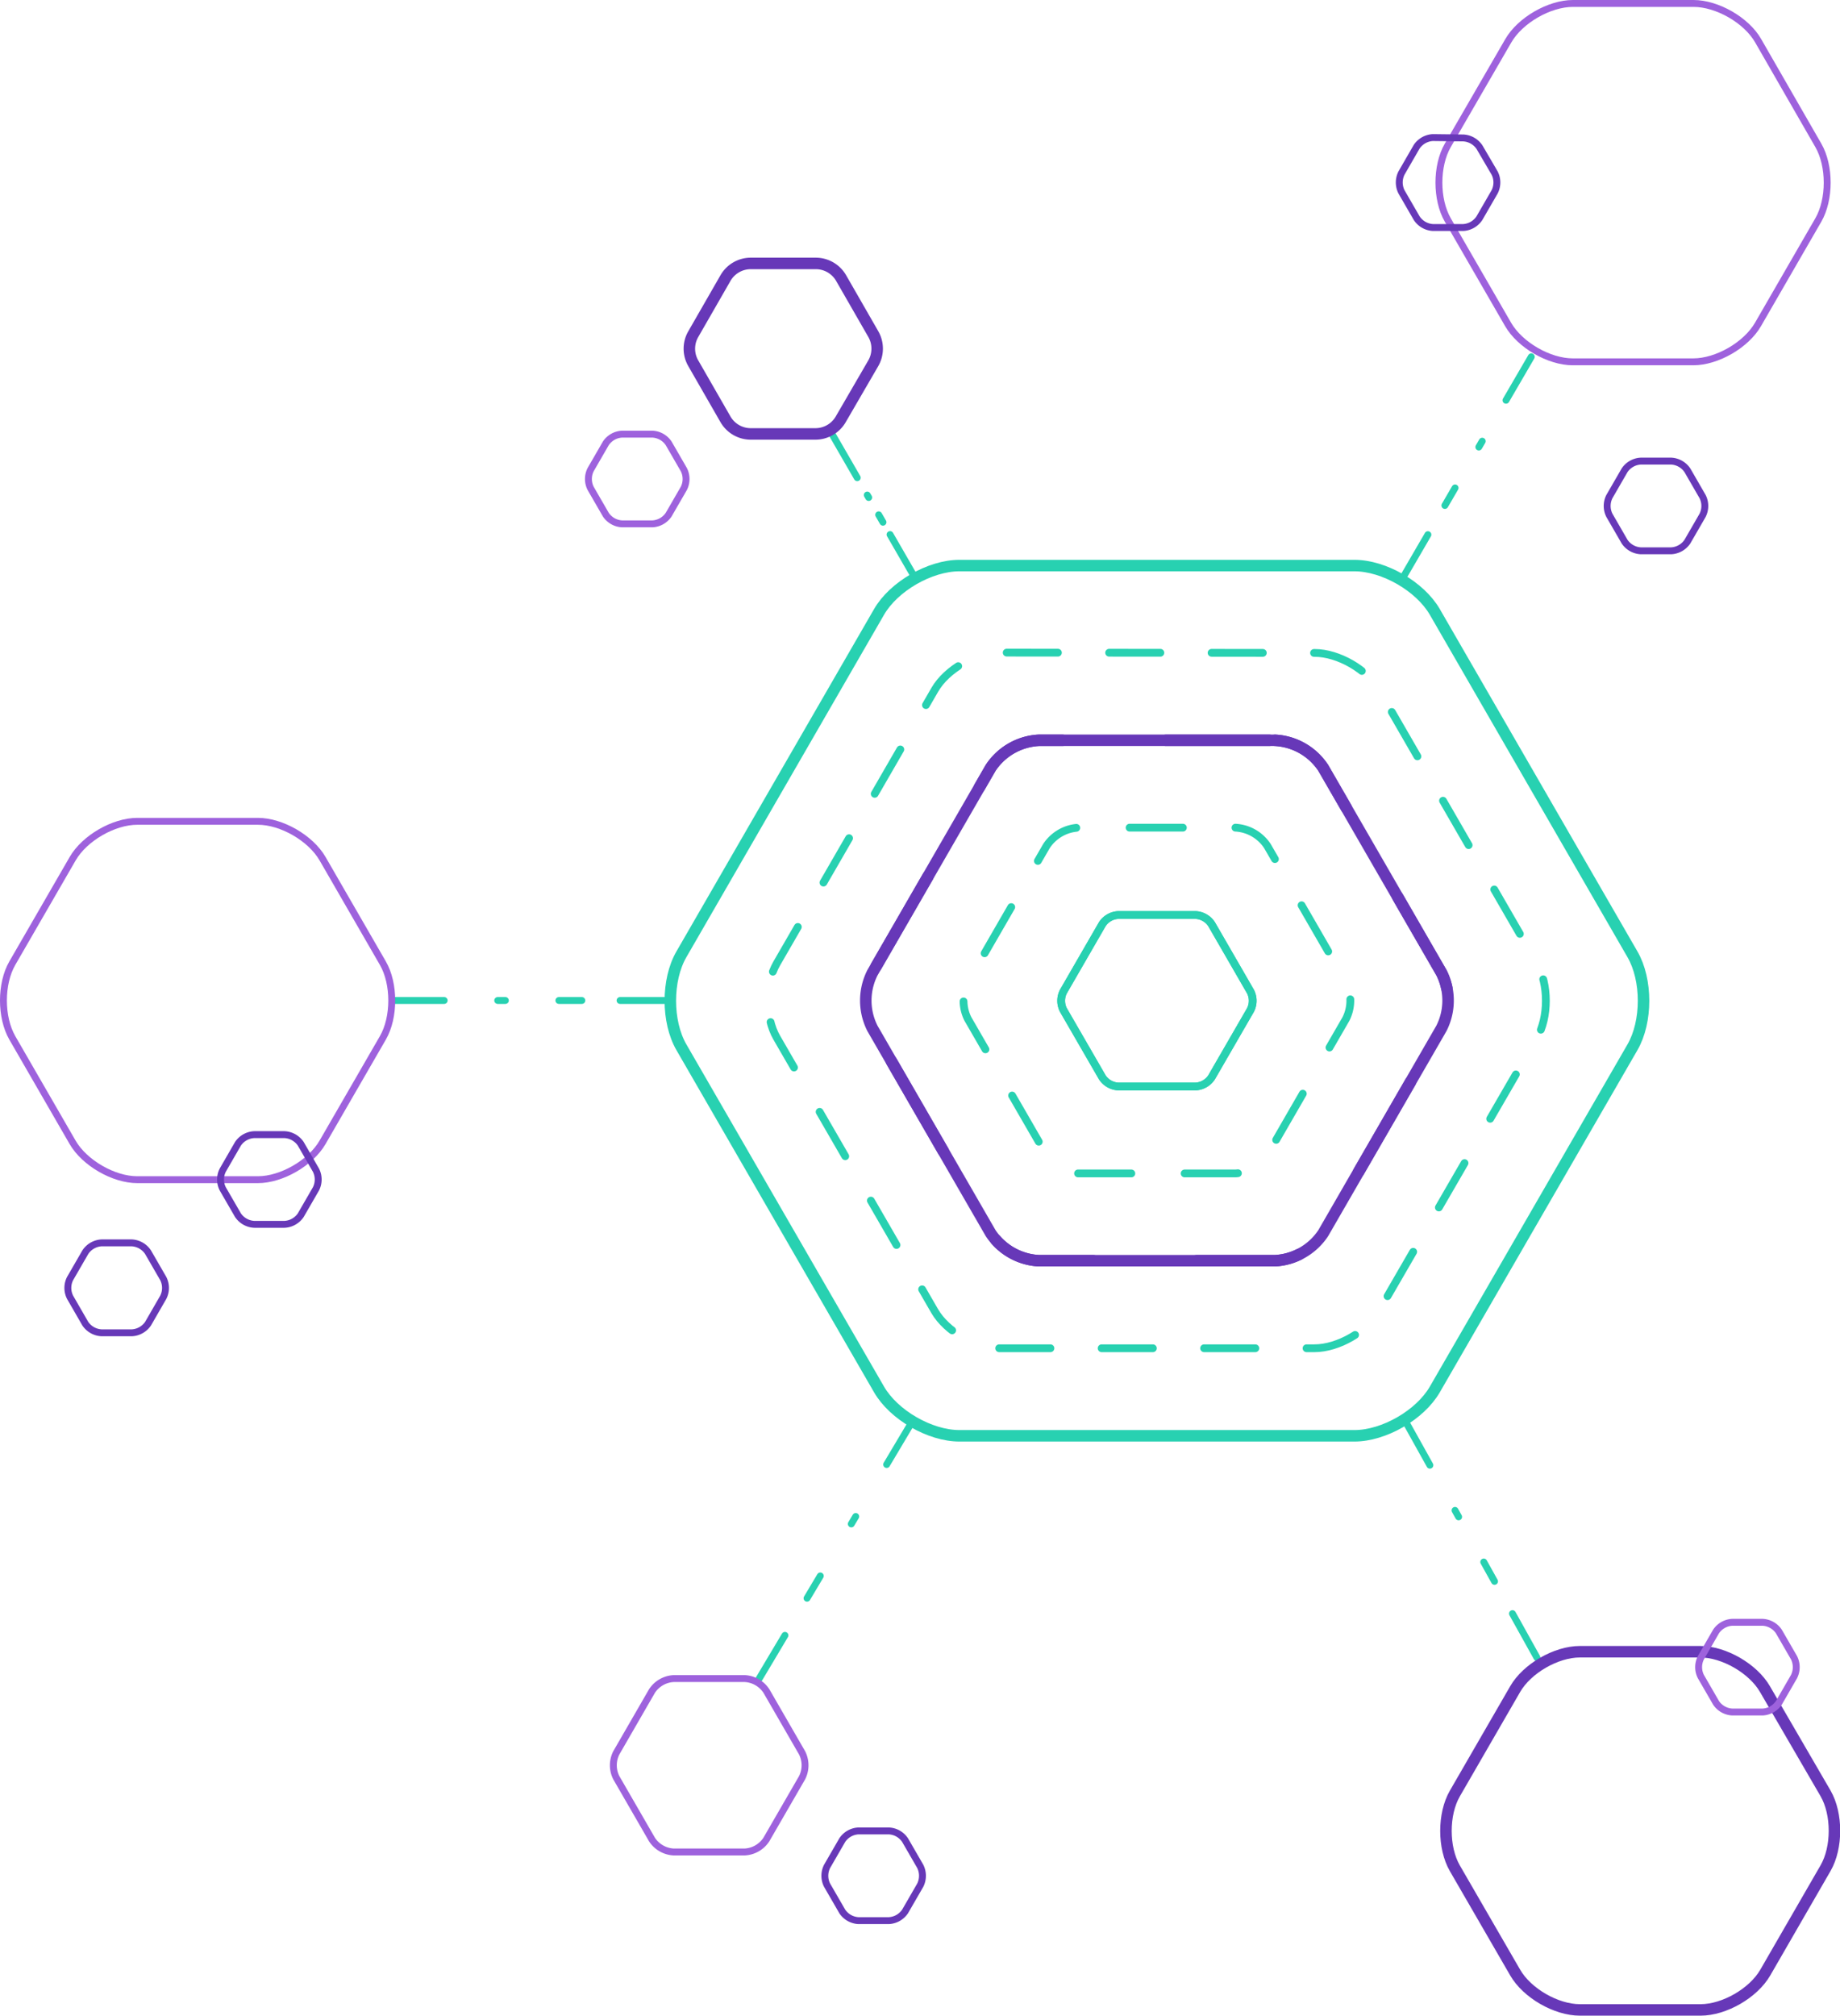 <svg xmlns="http://www.w3.org/2000/svg" viewBox="0 0 400.33 438.4"><defs><style>.cls-1,.cls-10,.cls-11,.cls-12,.cls-13,.cls-14,.cls-2,.cls-3,.cls-4,.cls-5,.cls-6,.cls-7,.cls-8,.cls-9{fill:none;stroke-linecap:round;stroke-linejoin:round;}.cls-1,.cls-10,.cls-11,.cls-13,.cls-14,.cls-2,.cls-3,.cls-4,.cls-5,.cls-6{stroke:#28d1b1;}.cls-1,.cls-2,.cls-3,.cls-4,.cls-5,.cls-6,.cls-8,.cls-9{stroke-width:1.5px;}.cls-2{stroke-dasharray:1.61 11.24 4.82 8.03;}.cls-3{stroke-dasharray:0.62 4.35 1.86 3.1;}.cls-4{stroke-dasharray:1.47 10.29 4.41 7.35;}.cls-5{stroke-dasharray:1.88 13.17 5.64 9.4;}.cls-6{stroke-dasharray:1.66 11.65 4.99 8.32;}.cls-12,.cls-7,.cls-9{stroke:#6738b8;}.cls-12,.cls-14,.cls-7{stroke-width:2.5px;}.cls-8{stroke:#9e62dd;}.cls-10,.cls-11,.cls-13{stroke-width:1.69px;}.cls-11{stroke-dasharray:11.59 5.8 0 5.8;}.cls-12{stroke-dasharray:22.5 11.25 0 11.25;}.cls-13{stroke-dasharray:11.15 5.57 0 5.57;}</style></defs><title>insights-flexibility_3</title><g id="Layer_2" data-name="Layer 2"><g id="insights-flexibility_3"><line class="cls-1" x1="305.77" y1="309.09" x2="311.1" y2="318.65"/><line class="cls-2" x1="316.57" y1="328.48" x2="327.12" y2="347.43"/><line class="cls-1" x1="329.07" y1="350.93" x2="334.39" y2="360.49"/><line class="cls-1" x1="181.04" y1="94.42" x2="186.51" y2="103.89"/><line class="cls-3" x1="188.69" y1="107.66" x2="192.88" y2="114.91"/><line class="cls-1" x1="193.65" y1="116.26" x2="199.12" y2="125.74"/><line class="cls-1" x1="333.16" y1="77.6" x2="327.66" y2="87.05"/><line class="cls-4" x1="322.49" y1="95.95" x2="312.52" y2="113.1"/><line class="cls-1" x1="310.67" y1="116.28" x2="305.17" y2="125.74"/><line class="cls-1" x1="198.51" y1="309.09" x2="192.91" y2="318.5"/><line class="cls-5" x1="186.18" y1="329.81" x2="173.18" y2="351.62"/><line class="cls-1" x1="170.78" y1="355.66" x2="165.18" y2="365.06"/><line class="cls-1" x1="85.7" y1="217.59" x2="96.64" y2="217.59"/><line class="cls-6" x1="108.29" y1="217.59" x2="130.75" y2="217.59"/><line class="cls-1" x1="134.91" y1="217.59" x2="145.85" y2="217.59"/><path class="cls-7" d="M343.73,359.22c-5.16,0-11.49,3.65-14.07,8.12l-13.13,22.72c-2.58,4.47-2.58,11.78,0,16.25L329.66,429c2.58,4.47,8.91,8.12,14.07,8.12H370c5.16,0,11.49-3.65,14.07-8.12l13.12-22.72c2.58-4.47,2.58-11.78,0-16.25L384,367.34c-2.58-4.46-8.91-8.12-14.07-8.12Z"/><path class="cls-8" d="M29.88,178.62c-5.16,0-11.49,3.66-14.07,8.13L2.68,209.47c-2.58,4.47-2.57,11.78,0,16.25l13.12,22.72c2.58,4.46,8.91,8.12,14.07,8.12H56.11c5.16,0,11.49-3.66,14.07-8.13L83.3,225.72c2.58-4.47,2.58-11.78,0-16.25L70.18,186.75c-2.58-4.47-8.91-8.13-14.07-8.13Z"/><path class="cls-8" d="M342.23.75c-5.16,0-11.49,3.66-14.07,8.12L315,31.6c-2.58,4.47-2.58,11.78,0,16.25l13.12,22.71c2.58,4.47,8.91,8.13,14.07,8.13h26.23c5.16,0,11.49-3.66,14.07-8.13l13.12-22.71c2.58-4.47,2.58-11.78,0-16.25L382.53,8.87C380,4.41,373.62.75,368.46.75Z"/><path class="cls-9" d="M311.76,29.92a4.54,4.54,0,0,0-3.54,2l-3.3,5.72a4.57,4.57,0,0,0,0,4.08l3.3,5.71a4.52,4.52,0,0,0,3.54,2.05h6.6a4.52,4.52,0,0,0,3.53-2.05l3.3-5.71a4.51,4.51,0,0,0,0-4.08L321.89,32a4.54,4.54,0,0,0-3.53-2Z"/><path class="cls-9" d="M357,100.28a4.54,4.54,0,0,0-3.54,2l-3.3,5.71a4.53,4.53,0,0,0,0,4.09l3.3,5.71a4.54,4.54,0,0,0,3.54,2h6.59a4.54,4.54,0,0,0,3.54-2l3.3-5.71a4.53,4.53,0,0,0,0-4.09l-3.3-5.71a4.54,4.54,0,0,0-3.54-2Z"/><path class="cls-9" d="M55.31,246.76a4.54,4.54,0,0,0-3.54,2l-3.3,5.72a4.51,4.51,0,0,0,0,4.08l3.3,5.71a4.54,4.54,0,0,0,3.54,2H61.9a4.54,4.54,0,0,0,3.54-2l3.3-5.71a4.51,4.51,0,0,0,0-4.08l-3.3-5.72a4.54,4.54,0,0,0-3.54-2Z"/><path class="cls-9" d="M22.09,270.3a4.52,4.52,0,0,0-3.54,2.05l-3.3,5.71a4.51,4.51,0,0,0,0,4.08l3.3,5.72a4.54,4.54,0,0,0,3.54,2h6.59a4.54,4.54,0,0,0,3.54-2l3.3-5.72a4.51,4.51,0,0,0,0-4.08l-3.3-5.71a4.52,4.52,0,0,0-3.54-2.05Z"/><path class="cls-9" d="M186.78,398.19a4.51,4.51,0,0,0-3.53,2l-3.3,5.71a4.53,4.53,0,0,0,0,4.09l3.3,5.71a4.54,4.54,0,0,0,3.53,2h6.6a4.54,4.54,0,0,0,3.54-2l3.3-5.71a4.6,4.6,0,0,0,0-4.09l-3.3-5.71a4.51,4.51,0,0,0-3.54-2Z"/><path class="cls-8" d="M135.35,94.42a4.51,4.51,0,0,0-3.54,2l-3.3,5.71a4.53,4.53,0,0,0,0,4.09l3.3,5.71a4.54,4.54,0,0,0,3.54,2h6.59a4.54,4.54,0,0,0,3.54-2l3.3-5.71a4.53,4.53,0,0,0,0-4.09l-3.3-5.71a4.51,4.51,0,0,0-3.54-2Z"/><path class="cls-8" d="M376.89,352.82a4.54,4.54,0,0,0-3.53,2l-3.3,5.71a4.53,4.53,0,0,0,0,4.09l3.3,5.71a4.54,4.54,0,0,0,3.53,2h6.6a4.54,4.54,0,0,0,3.54-2l3.3-5.71a4.6,4.6,0,0,0,0-4.09l-3.3-5.71a4.54,4.54,0,0,0-3.54-2Z"/><path class="cls-8" d="M146.54,365.06a6,6,0,0,0-4.69,2.71l-7.76,13.44a6,6,0,0,0,0,5.41l7.76,13.44a6,6,0,0,0,4.69,2.71h15.51a6,6,0,0,0,4.69-2.71l7.77-13.44a6,6,0,0,0,0-5.41l-7.76-13.44a6,6,0,0,0-4.69-2.71Z"/><path class="cls-10" d="M260.17,199a4.42,4.42,0,0,1,3.44,2l8.46,14.65a4.41,4.41,0,0,1,0,4l-8.46,14.64a4.42,4.42,0,0,1-3.44,2H243.26a4.42,4.42,0,0,1-3.44-2l-8.46-14.64a4.41,4.41,0,0,1,0-4L239.82,201a4.42,4.42,0,0,1,3.44-2Z"/><path class="cls-10" d="M260.17,199a4.42,4.42,0,0,1,3.44,2l8.46,14.65a4.41,4.41,0,0,1,0,4l-8.46,14.64a4.42,4.42,0,0,1-3.44,2H243.26a4.42,4.42,0,0,1-3.44-2l-8.46-14.64a4.41,4.41,0,0,1,0-4L239.82,201a4.42,4.42,0,0,1,3.44-2Z"/><path class="cls-11" d="M268.8,180a8.91,8.91,0,0,1,6.95,4l17.09,29.6a8.88,8.88,0,0,1,0,8L275.75,251.2a8.88,8.88,0,0,1-6.95,4H234.63a8.88,8.88,0,0,1-6.95-4l-17.09-29.59a8.88,8.88,0,0,1,0-8L227.68,184a8.91,8.91,0,0,1,6.95-4Z"/><path class="cls-12" d="M277.43,161a13.4,13.4,0,0,1,10.47,6l25.72,44.55a13.39,13.39,0,0,1,0,12.08L287.9,268.18a13.42,13.42,0,0,1-10.47,6H226a13.42,13.42,0,0,1-10.47-6l-25.72-44.54a13.39,13.39,0,0,1,0-12.08L215.53,167A13.4,13.4,0,0,1,226,161Z"/><path class="cls-7" d="M277.43,161a13.4,13.4,0,0,1,10.47,6l25.72,44.55a13.39,13.39,0,0,1,0,12.08L287.9,268.18a13.42,13.42,0,0,1-10.47,6H226a13.42,13.42,0,0,1-10.47-6l-25.72-44.54a13.39,13.39,0,0,1,0-12.08L215.53,167A13.4,13.4,0,0,1,226,161Z"/><path class="cls-13" d="M286.06,142c5.12,0,11.41,3.63,14,8.07l34.35,59.5c2.57,4.44,2.57,11.7,0,16.14L300,285.15c-2.56,4.44-8.86,8.07-14,8.07H217.37c-5.13,0-11.42-3.63-14-8.07L169,225.67c-2.57-4.44-2.57-11.7,0-16.14L203.39,150c2.56-4.44,8.85-8.07,14-8.07Z"/><path class="cls-14" d="M294.69,123c6.41,0,14.28,4.54,17.49,10.09l43,74.46c3.21,5.55,3.21,14.64,0,20.2l-43,74.42c-3.2,5.55-11.08,10.09-17.49,10.09H208.74c-6.42,0-14.29-4.54-17.49-10.09l-43-74.42c-3.21-5.56-3.21-14.65,0-20.2l43-74.46c3.2-5.55,11.07-10.09,17.49-10.09Z"/><path class="cls-7" d="M157.84,60.48l-7,12.18a6.32,6.32,0,0,0,0,6.35l7,12.18a6.35,6.35,0,0,0,5.5,3.18h14.07a6.37,6.37,0,0,0,5.51-3.18L190,79a6.37,6.37,0,0,0,0-6.35l-7-12.18a6.37,6.37,0,0,0-5.51-3.18H163.34A6.35,6.35,0,0,0,157.84,60.48Z"/></g></g></svg>